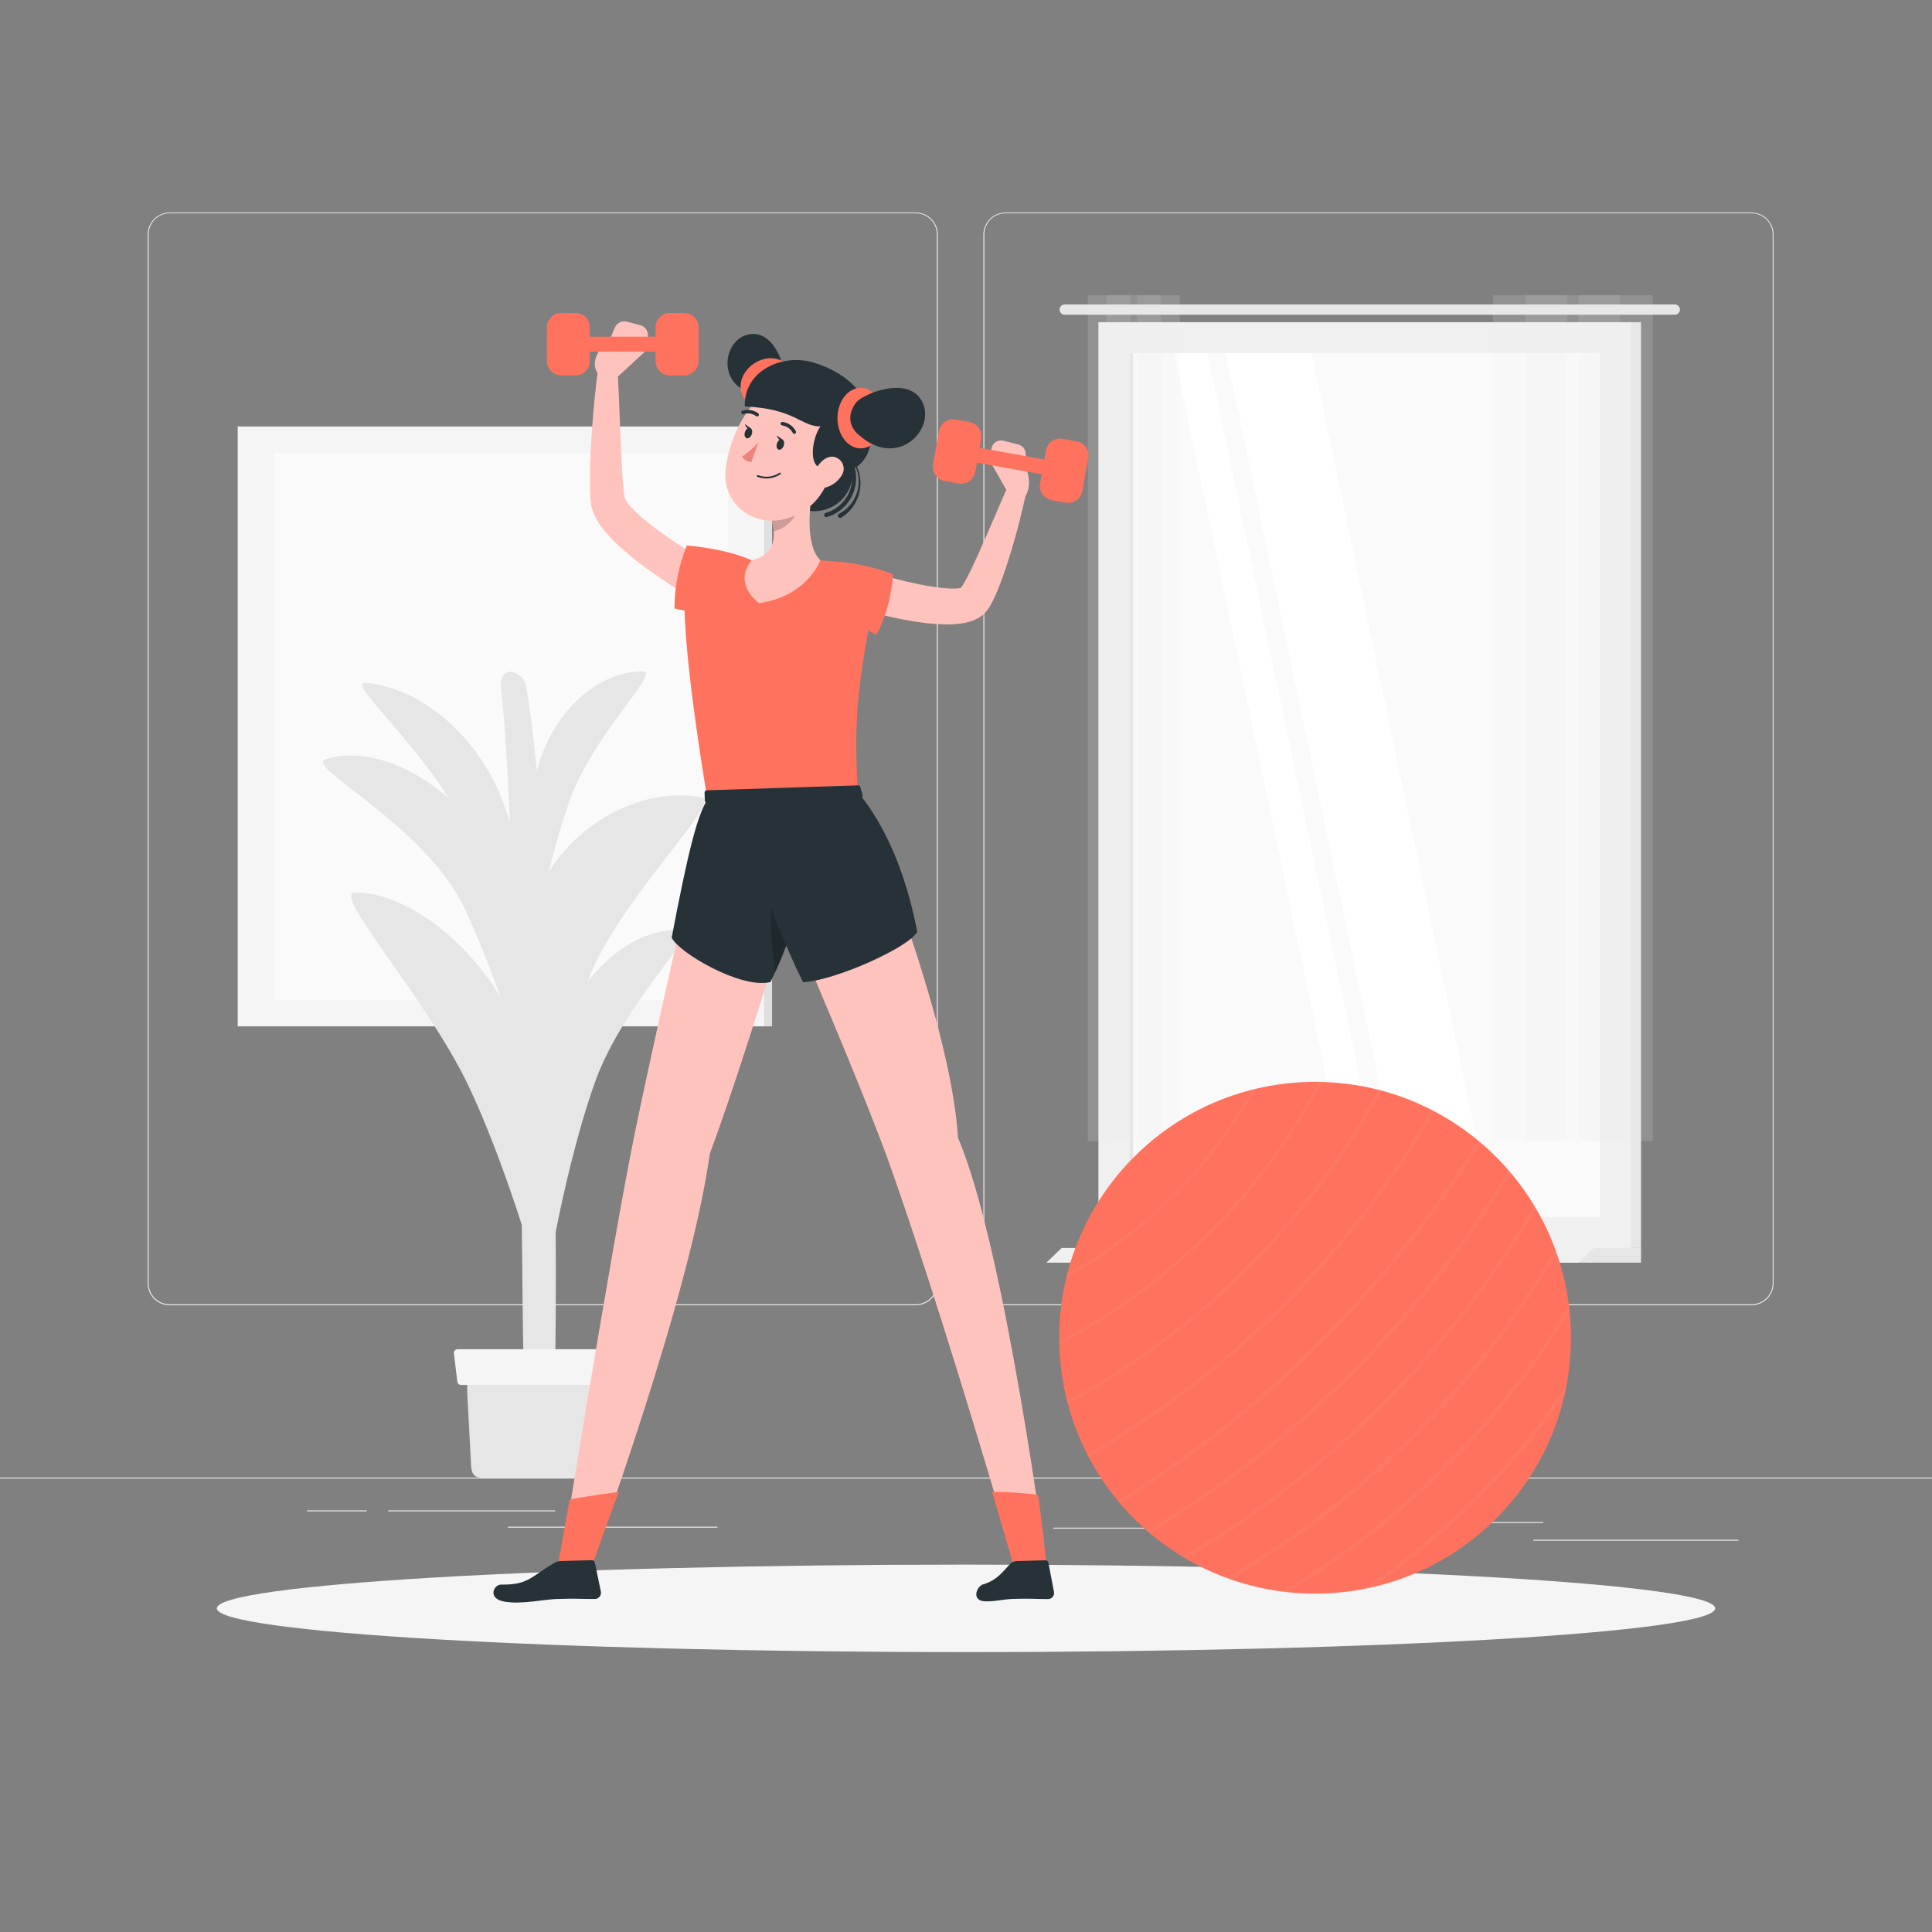 <svg width="271" height="271" viewBox="0 0 271 271" fill="none" xmlns="http://www.w3.org/2000/svg">
<rect x="0" y="0" width="271" height="271" fill="#808080" stroke="none"/>
<path d="M271 207.261H0V207.396H271V207.261Z" fill="#EBEBEB"/>
<path d="M243.846 215.982H215.082V216.117H243.846V215.982Z" fill="#EBEBEB"/>
<path d="M179.521 214.285H147.728V214.421H179.521V214.285Z" fill="#EBEBEB"/>
<path d="M216.469 213.505H206.068V213.64H216.469V213.505Z" fill="#EBEBEB"/>
<path d="M77.864 211.862H54.455V211.998H77.864V211.862Z" fill="#EBEBEB"/>
<path d="M51.436 211.862H43.067V211.998H51.436V211.862Z" fill="#EBEBEB"/>
<path d="M100.633 214.15H71.257V214.285H100.633V214.15Z" fill="#EBEBEB"/>
<path d="M128.454 183.088H23.799C22.979 183.086 22.194 182.76 21.614 182.179C21.035 181.599 20.71 180.813 20.71 179.993V32.878C20.717 32.063 21.045 31.283 21.624 30.709C22.202 30.134 22.984 29.811 23.799 29.81H128.454C129.275 29.81 130.062 30.136 130.642 30.716C131.223 31.297 131.549 32.084 131.549 32.905V179.993C131.549 180.814 131.223 181.601 130.642 182.181C130.062 182.762 129.275 183.088 128.454 183.088ZM23.799 29.919C23.015 29.92 22.264 30.232 21.71 30.787C21.156 31.342 20.845 32.094 20.845 32.878V179.993C20.845 180.777 21.156 181.529 21.71 182.084C22.264 182.638 23.015 182.951 23.799 182.952H128.454C129.238 182.951 129.99 182.639 130.545 182.084C131.1 181.529 131.412 180.777 131.413 179.993V32.878C131.412 32.093 131.1 31.341 130.545 30.787C129.99 30.232 129.238 29.92 128.454 29.919H23.799Z" fill="#EBEBEB"/>
<path d="M245.694 183.088H141.034C140.213 183.086 139.427 182.76 138.847 182.18C138.267 181.6 137.94 180.813 137.939 179.993V32.878C137.948 32.062 138.277 31.283 138.857 30.709C139.436 30.134 140.218 29.811 141.034 29.81H245.694C246.508 29.813 247.289 30.137 247.866 30.711C248.443 31.285 248.771 32.064 248.778 32.878V179.993C248.778 180.812 248.453 181.597 247.875 182.177C247.297 182.757 246.513 183.085 245.694 183.088ZM141.034 29.919C140.249 29.92 139.497 30.232 138.943 30.787C138.388 31.341 138.076 32.093 138.074 32.878V179.993C138.076 180.777 138.388 181.529 138.943 182.084C139.497 182.639 140.249 182.951 141.034 182.952H245.694C246.478 182.951 247.23 182.639 247.785 182.084C248.34 181.529 248.652 180.777 248.653 179.993V32.878C248.652 32.093 248.34 31.341 247.785 30.787C247.23 30.232 246.478 29.92 245.694 29.919H141.034Z" fill="#EBEBEB"/>
<path d="M107.289 59.821H33.344V143.966H107.289V59.821Z" fill="#F5F5F5"/>
<path d="M107.289 143.966H108.297L108.297 59.821H107.289L107.289 143.966Z" fill="#E0E0E0"/>
<path d="M102.129 63.528H38.504V140.264H102.129V63.528Z" fill="#FAFAFA"/>
<path d="M157.175 175.055H230.187L230.187 45.197H157.175V175.055Z" fill="#E6E6E6"/>
<path d="M149.348 42.704H234.914C235.106 42.704 235.291 42.781 235.427 42.917C235.563 43.053 235.64 43.238 235.64 43.431C235.638 43.622 235.561 43.806 235.425 43.941C235.289 44.076 235.105 44.151 234.914 44.151H149.348C149.157 44.151 148.974 44.075 148.838 43.94C148.703 43.805 148.627 43.622 148.627 43.431C148.627 43.335 148.645 43.241 148.681 43.153C148.716 43.065 148.769 42.985 148.836 42.917C148.903 42.85 148.983 42.796 149.071 42.76C149.159 42.723 149.253 42.704 149.348 42.704Z" fill="#E6E6E6"/>
<path d="M154.074 175.055H228.74L228.74 45.197H154.074V175.055Z" fill="#F0F0F0"/>
<path d="M157.175 175.055H230.187V177.109H155.039L157.175 175.055Z" fill="#E6E6E6"/>
<path d="M148.915 175.055H223.58L221.445 177.109H146.779L148.915 175.055Z" fill="#F0F0F0"/>
<path d="M224.404 170.719V49.533L158.416 49.533V170.719H224.404Z" fill="#FAFAFA"/>
<path d="M209.423 170.719L183.966 49.533H171.95L197.407 170.719H209.423Z" fill="white"/>
<path d="M194.822 170.719L169.37 49.533H164.681L190.139 170.719H194.822Z" fill="white"/>
<path d="M158.963 170.719V49.533H158.41V170.719H158.963Z" fill="#E6E6E6"/>
<g opacity="0.4">
<path opacity="0.4" d="M224.355 160.058H231.819L231.819 41.404H224.355V160.058Z" fill="#F0F0F0"/>
<path opacity="0.4" d="M221.445 160.058H227.261L227.261 41.404H221.445V160.058Z" fill="#E6E6E6"/>
<path opacity="0.4" d="M216.892 160.058H224.355L224.355 41.404H216.892V160.058Z" fill="#F0F0F0"/>
<path opacity="0.4" d="M213.976 160.058H219.792L219.792 41.404H213.976V160.058Z" fill="#E6E6E6"/>
<path opacity="0.4" d="M209.423 160.058H216.887L216.887 41.404H209.423V160.058Z" fill="#F0F0F0"/>
</g>
<g opacity="0.4">
<path opacity="0.4" d="M161.191 160.058H165.494L165.494 41.404H161.191V160.058Z" fill="#F0F0F0"/>
<path opacity="0.4" d="M159.516 160.058H162.866L162.866 41.404H159.516L159.516 160.058Z" fill="#E6E6E6"/>
<path opacity="0.4" d="M156.893 160.058H161.196L161.196 41.404H156.893V160.058Z" fill="#F0F0F0"/>
<path opacity="0.4" d="M155.218 160.058H158.568L158.568 41.404H155.218L155.218 160.058Z" fill="#E6E6E6"/>
<path opacity="0.4" d="M152.584 160.058H156.887L156.887 41.404H152.584V160.058Z" fill="#F0F0F0"/>
</g>
<path d="M77.739 197.83C78.617 165.706 76.931 113.609 73.777 96.151C73.713 95.834 73.583 95.534 73.396 95.27C73.21 95.006 72.97 94.784 72.693 94.617C71.067 93.571 70.086 94.817 70.292 96.601C71.278 105.24 72.162 126.655 73.045 163.917C73.484 182.459 73.045 195.163 74.221 197.841L77.739 197.83Z" fill="#E6E6E6"/>
<path d="M75.127 126.183C78.032 117.468 88.568 109.972 98.465 111.863C101.365 112.405 86.481 126.525 82.427 137.701C79.278 146.373 76.097 160.974 75.257 169.072C74.894 152.042 72.222 134.898 75.127 126.183Z" fill="#E6E6E6"/>
<path d="M78.487 145.256C81.392 136.541 88.243 130.329 95.668 130.335C98.59 130.335 87.538 140.486 83.506 151.662C80.357 160.334 77.175 174.936 76.335 183.033C75.972 166.015 75.582 153.982 78.487 145.256Z" fill="#E6E6E6"/>
<path d="M72.021 143.321C67.739 133.76 57.929 125.202 49.799 125.202C46.395 125.202 59.804 139.95 65.68 152.237C70.243 161.787 75.392 177.608 77.143 186.286C75.983 168.264 76.297 152.877 72.021 143.321Z" fill="#E6E6E6"/>
<path d="M75.679 106.807C78.14 99.43 83.923 94.167 90.227 94.173C92.704 94.173 83.36 102.769 79.929 112.232C77.262 119.582 74.568 131.939 73.858 138.79C73.549 124.378 73.219 114.189 75.679 106.807Z" fill="#E6E6E6"/>
<path d="M69.831 110.752C66.205 102.66 58.807 96.454 51.262 95.777C48.303 95.511 60.27 105.636 65.246 116.042C69.116 124.129 73.474 137.527 74.953 144.877C73.999 129.614 73.452 118.844 69.831 110.752Z" fill="#E6E6E6"/>
<path d="M70.178 121.408C66.156 112.422 54.536 103.701 45.653 106.509C42.612 107.468 59.566 115.723 65.094 127.283C69.376 136.259 74.254 151.137 75.88 159.299C74.796 142.351 74.2 130.395 70.178 121.408Z" fill="#E6E6E6"/>
<path d="M65.528 195.158L66.07 205.38C66.129 207.321 66.969 207.261 67.983 207.261H81.501C82.514 207.261 83.354 207.321 83.414 205.38L83.956 195.153C84.015 193.05 83.143 191.277 82.043 191.277H67.441C66.341 191.277 65.463 193.05 65.528 195.158Z" fill="#E6E6E6"/>
<path d="M64.72 194.269H84.774C84.912 194.278 85.048 194.235 85.155 194.147C85.262 194.06 85.331 193.935 85.349 193.797L85.82 189.841C85.827 189.763 85.818 189.685 85.792 189.612C85.766 189.538 85.725 189.471 85.671 189.415C85.617 189.359 85.552 189.315 85.479 189.287C85.407 189.258 85.329 189.246 85.251 189.25H64.243C64.165 189.245 64.087 189.257 64.014 189.285C63.941 189.313 63.874 189.357 63.82 189.413C63.765 189.469 63.724 189.537 63.697 189.61C63.671 189.684 63.661 189.763 63.669 189.841L64.146 193.797C64.163 193.935 64.233 194.06 64.339 194.147C64.446 194.235 64.582 194.278 64.72 194.269Z" fill="#F5F5F5"/>
<path d="M135.5 231.738C193.539 231.738 240.588 228.991 240.588 225.602C240.588 222.214 193.539 219.467 135.5 219.467C77.461 219.467 30.412 222.214 30.412 225.602C30.412 228.991 77.461 231.738 135.5 231.738Z" fill="#F5F5F5"/>
<path d="M184.464 223.537C204.286 223.537 220.356 207.468 220.356 187.646C220.356 167.824 204.286 151.755 184.464 151.755C164.642 151.755 148.573 167.824 148.573 187.646C148.573 207.468 164.642 223.537 184.464 223.537Z" fill="#FF725E"/>
<g opacity="0.2">
<path opacity="0.2" d="M219.732 194.323C212.117 205.606 202.397 215.314 191.104 222.914C191.597 222.822 192.09 222.719 192.578 222.605C203.058 215.354 212.147 206.278 219.412 195.808C219.51 195.315 219.635 194.816 219.732 194.323Z" fill="white"/>
<path opacity="0.2" d="M220.166 183.977C220.133 183.662 220.095 183.348 220.052 183.033C210.157 199.542 196.337 213.349 179.819 223.228L180.757 223.337C196.863 213.571 210.381 200.071 220.166 183.977Z" fill="white"/>
<path opacity="0.2" d="M218.377 175.863C218.296 175.63 218.204 175.402 218.117 175.169C206.995 194.287 191.088 210.181 171.96 221.288L172.66 221.542C191.558 210.48 207.299 194.752 218.377 175.863Z" fill="white"/>
<path opacity="0.2" d="M215.494 169.597C215.385 169.407 215.266 169.223 215.158 169.055C203.211 189.439 186.227 206.411 165.836 218.345L166.378 218.681C186.653 206.756 203.556 189.864 215.494 169.597Z" fill="white"/>
<path opacity="0.2" d="M211.922 164.53C211.792 164.372 211.656 164.221 211.526 164.069C199.034 184.823 181.645 202.198 160.882 214.675L161.343 215.071C182.06 202.586 199.421 185.237 211.922 164.53Z" fill="white"/>
<path opacity="0.2" d="M207.743 160.34C207.597 160.21 207.451 160.08 207.299 159.96C194.516 180.421 177.232 197.694 156.763 210.464L157.148 210.903C177.634 198.11 194.937 180.818 207.743 160.34Z" fill="white"/>
<path opacity="0.2" d="M201.261 155.917L200.768 155.668C189.163 175.69 172.514 192.321 152.481 203.906C152.562 204.068 152.638 204.236 152.725 204.399C172.865 192.761 189.601 176.044 201.261 155.917Z" fill="white"/>
<path opacity="0.2" d="M193.83 153.001L193.288 152.86C183.263 171.305 168.108 186.45 149.657 196.464C149.7 196.637 149.749 196.805 149.793 196.979C168.429 186.905 183.731 171.624 193.83 153.001Z" fill="white"/>
<path opacity="0.2" d="M185.51 151.76H184.968C176.784 167.264 164.105 179.932 148.594 188.101C148.594 188.286 148.594 188.47 148.594 188.643C164.365 180.392 177.244 167.524 185.51 151.76Z" fill="white"/>
<path opacity="0.2" d="M149.592 179.272C160.77 173.098 169.976 163.891 176.15 152.714L175.527 152.871C169.465 163.661 160.546 172.571 149.749 178.621C149.673 178.86 149.592 179.066 149.592 179.272Z" fill="white"/>
</g>
<path d="M119.475 67.547C120.159 64.649 118.364 61.744 115.465 61.06C112.566 60.376 109.662 62.171 108.978 65.07C108.293 67.969 110.089 70.873 112.987 71.557C115.886 72.242 118.791 70.446 119.475 67.547Z" fill="#263238"/>
<path d="M115.896 72.525C115.825 72.526 115.756 72.5 115.702 72.454C115.649 72.408 115.614 72.344 115.604 72.273C115.594 72.203 115.61 72.132 115.648 72.072C115.687 72.013 115.746 71.97 115.815 71.951C116.785 71.675 117.651 71.118 118.305 70.35C118.958 69.582 119.369 68.637 119.485 67.635C119.601 66.634 119.417 65.62 118.957 64.723C118.496 63.826 117.78 63.085 116.899 62.596C116.314 62.266 115.67 62.056 115.004 61.978C114.338 61.9 113.663 61.955 113.018 62.14C112.954 62.141 112.891 62.121 112.84 62.083C112.788 62.045 112.751 61.991 112.733 61.929C112.715 61.868 112.718 61.802 112.741 61.742C112.764 61.682 112.806 61.632 112.861 61.598C114.311 61.189 115.865 61.372 117.18 62.108C118.495 62.844 119.464 64.072 119.874 65.522C120.284 66.973 120.101 68.526 119.365 69.842C118.629 71.157 117.4 72.126 115.95 72.536L115.896 72.525Z" fill="#263238"/>
<path d="M117.82 72.628C117.754 72.633 117.688 72.615 117.634 72.576C117.58 72.538 117.541 72.483 117.523 72.419C117.505 72.355 117.51 72.287 117.536 72.227C117.563 72.166 117.609 72.116 117.668 72.086C118.295 71.766 118.848 71.321 119.294 70.777C119.741 70.234 120.069 69.603 120.26 68.927C120.451 68.25 120.5 67.541 120.404 66.844C120.307 66.147 120.068 65.478 119.701 64.878C119.333 64.279 118.846 63.761 118.269 63.359C117.692 62.957 117.038 62.678 116.349 62.541C115.659 62.403 114.948 62.41 114.261 62.56C113.574 62.71 112.926 63.001 112.357 63.414C112.291 63.448 112.215 63.455 112.144 63.435C112.073 63.415 112.012 63.369 111.973 63.306C111.935 63.242 111.922 63.167 111.937 63.095C111.951 63.023 111.993 62.958 112.053 62.915C113.341 62.13 114.888 61.889 116.354 62.245C117.819 62.601 119.084 63.524 119.869 64.812C120.654 66.1 120.895 67.647 120.539 69.113C120.183 70.579 119.26 71.843 117.972 72.628C117.922 72.641 117.87 72.641 117.82 72.628Z" fill="#263238"/>
<path d="M99.262 85.126C96.292 83.527 93.434 81.727 90.709 79.739C89.298 78.729 87.953 77.63 86.682 76.449C86.001 75.819 85.364 75.143 84.774 74.427C84.046 73.575 83.477 72.598 83.094 71.544L83.018 71.295L82.926 71.002L82.899 70.861V70.763V70.568L82.812 69.793C82.812 69.354 82.763 68.899 82.758 68.465C82.758 67.604 82.758 66.758 82.758 65.923C82.79 64.254 82.888 62.606 82.986 60.959C83.208 57.669 83.528 54.406 83.967 51.132C84.014 50.807 84.18 50.511 84.433 50.301C84.685 50.091 85.007 49.982 85.335 49.996C85.664 50.009 85.975 50.144 86.21 50.374C86.445 50.604 86.586 50.913 86.606 51.241C86.774 54.493 86.899 57.745 87.023 60.997C87.083 62.623 87.17 64.249 87.251 65.831C87.294 66.628 87.354 67.419 87.425 68.183L87.544 69.3C87.57 69.519 87.615 69.734 87.679 69.945C87.92 70.402 88.225 70.821 88.584 71.192C89.067 71.709 89.579 72.198 90.118 72.655C91.246 73.614 92.492 74.536 93.777 75.43C95.061 76.324 96.406 77.17 97.755 78.005C99.105 78.839 100.498 79.663 101.825 80.438L101.88 80.465C102.185 80.636 102.454 80.866 102.671 81.141C102.888 81.416 103.049 81.732 103.144 82.069C103.239 82.406 103.267 82.759 103.226 83.107C103.185 83.454 103.075 83.791 102.904 84.097C102.733 84.402 102.503 84.671 102.228 84.888C101.953 85.105 101.638 85.266 101.301 85.361C100.963 85.456 100.611 85.484 100.263 85.443C99.915 85.401 99.578 85.292 99.273 85.121L99.262 85.126Z" fill="#FFC3BD"/>
<path d="M86.314 53.148L90.617 49.192L85.566 47.566C85.566 47.566 82.286 50.01 83.874 52.444L86.314 53.148Z" fill="#FFC3BD"/>
<path d="M89.815 45.615L87.939 45.121C87.604 45.032 87.248 45.067 86.937 45.22C86.625 45.372 86.379 45.632 86.243 45.951L85.566 47.577L90.617 49.203L90.877 47.203C90.923 46.854 90.841 46.501 90.645 46.209C90.45 45.916 90.155 45.705 89.815 45.615Z" fill="#FFC3BD"/>
<path d="M80.72 43.902H78.725C77.612 43.902 76.709 44.805 76.709 45.918V50.639C76.709 51.753 77.612 52.655 78.725 52.655H80.72C81.834 52.655 82.736 51.753 82.736 50.639V45.918C82.736 44.805 81.834 43.902 80.72 43.902Z" fill="#FF725E"/>
<path d="M95.966 43.902H93.972C92.858 43.902 91.956 44.805 91.956 45.918V50.639C91.956 51.753 92.858 52.655 93.972 52.655H95.966C97.08 52.655 97.983 51.753 97.983 50.639V45.918C97.983 44.805 97.08 43.902 95.966 43.902Z" fill="#FF725E"/>
<path d="M93.918 49.322H80.758C80.476 49.314 80.209 49.196 80.012 48.993C79.816 48.791 79.706 48.52 79.707 48.238C79.716 47.966 79.831 47.708 80.028 47.519C80.224 47.33 80.486 47.224 80.758 47.224H93.901C94.178 47.233 94.441 47.346 94.636 47.541C94.831 47.737 94.945 48 94.953 48.276C94.944 48.549 94.832 48.808 94.64 49.002C94.448 49.196 94.19 49.31 93.918 49.322Z" fill="#FF725E"/>
<path d="M96.01 83.436C95.923 87.23 96.454 95.099 99.115 111.457H120.324C119.993 103.468 119.609 98.238 122.833 83.436C122.941 82.943 122.944 82.434 122.845 81.94C122.746 81.447 122.545 80.979 122.256 80.566C121.966 80.154 121.595 79.806 121.165 79.544C120.734 79.282 120.254 79.112 119.755 79.045C118.389 78.861 116.768 78.688 115.077 78.606C111.871 78.376 108.652 78.376 105.446 78.606C103.376 78.796 101.159 79.148 99.484 79.419C98.528 79.579 97.658 80.068 97.023 80.801C96.389 81.535 96.031 82.466 96.01 83.436Z" fill="#FF725E"/>
<path d="M105.446 78.59C101.652 76.888 96.341 76.519 96.341 76.519C95.204 79.323 94.615 82.318 94.606 85.343C100.346 86.66 102.796 85.809 103.224 84.324C103.652 82.839 105.446 78.59 105.446 78.59Z" fill="#FF725E"/>
<path d="M114.124 67.75C113.516 70.85 112.909 76.525 115.077 78.59C115.077 78.59 113.245 83.663 106.46 84.606C102.617 81.436 105.446 78.59 105.446 78.59C108.904 77.761 108.812 75.197 108.21 72.791L114.124 67.75Z" fill="#FFC3BD"/>
<path opacity="0.2" d="M111.712 69.82L108.216 72.807C108.361 73.367 108.461 73.938 108.514 74.514C109.831 74.324 111.647 72.888 111.766 71.495C111.848 70.938 111.83 70.371 111.712 69.82Z" fill="black"/>
<path d="M117.804 63.799C115.766 68.563 115.007 70.623 111.652 72.243C106.611 74.688 101.202 71.159 101.777 65.864C102.292 61.111 105.538 54.119 110.991 53.88C112.197 53.814 113.401 54.06 114.485 54.593C115.569 55.127 116.498 55.93 117.182 56.926C117.867 57.922 118.283 59.078 118.392 60.281C118.501 61.485 118.298 62.696 117.804 63.799Z" fill="#FFC3BD"/>
<path d="M109.977 53.148C110.297 52.01 108.796 46.195 105.029 46.905C101.262 47.615 100.27 54.742 106.774 55.419C106.774 55.419 109.105 56.276 109.977 53.148Z" fill="#263238"/>
<path d="M109.37 56.395C107.609 57.593 105.365 57.36 104.362 55.853C103.359 54.346 103.972 52.2 105.733 51.008C107.495 49.815 109.739 50.043 110.741 51.55C111.744 53.056 111.11 55.203 109.37 56.395Z" fill="#FF725E"/>
<path d="M114.226 50.888C109.663 49.484 104.313 52.059 104.47 57.007C111.609 57.349 112.319 59.82 115.083 59.82C113.853 61.446 113.17 66.259 115.939 65.582C121.001 67.75 122.909 62.178 121.836 60.487C122.774 56.167 119.267 52.444 114.226 50.888Z" fill="#263238"/>
<path d="M120.714 62.894C122.504 62.894 123.955 60.994 123.955 58.65C123.955 56.306 122.504 54.406 120.714 54.406C118.924 54.406 117.473 56.306 117.473 58.65C117.473 60.994 118.924 62.894 120.714 62.894Z" fill="#FF725E"/>
<path d="M120.134 56.406C120.909 55.382 127.348 52.504 129.348 56.341C131.348 60.178 125.89 65.907 120.449 60.991C120.454 60.991 118.004 59.197 120.134 56.406Z" fill="#263238"/>
<path d="M99.565 111.711C99.565 111.711 92.048 144.112 88.888 159.722C85.593 175.982 78.563 219.813 78.563 219.813L82.899 219.532C82.899 219.532 96.758 182.134 99.565 161.836C105.82 144.979 115.609 111.11 115.609 111.11L99.565 111.711Z" fill="#FFC3BD"/>
<path d="M78.276 219.461L79.902 210.318C79.902 210.318 83.988 209.597 86.812 209.282C85.728 211.965 83.105 219.461 83.105 219.461H78.276Z" fill="#FF725E"/>
<path d="M78.552 218.968L82.969 218.849C83.076 218.841 83.183 218.871 83.269 218.935C83.356 218.999 83.417 219.091 83.441 219.196L84.297 223.326C84.31 223.45 84.295 223.576 84.255 223.695C84.215 223.814 84.15 223.922 84.064 224.014C83.978 224.105 83.874 224.177 83.758 224.225C83.642 224.272 83.517 224.295 83.392 224.29C81.11 224.29 80.975 224.198 78.102 224.29C76.33 224.334 73.121 225.087 70.726 224.653C68.33 224.22 69.251 222.252 70.292 222.269C74.059 222.334 74.449 221.185 77.587 219.331C77.871 219.127 78.204 219.002 78.552 218.968Z" fill="#263238"/>
<path d="M120.324 111.457C120.324 111.457 133.332 142.226 134.378 159.603C140.925 174.779 146.795 219.814 146.795 219.814L142.459 219.532C142.459 219.532 132.161 183.847 124.389 162.194C118.123 145.337 103.251 111.755 103.251 111.755L120.324 111.457Z" fill="#FFC3BD"/>
<path d="M142.139 219.461L139.169 209.261C141.318 209.268 143.464 209.402 145.597 209.662C146.042 212.415 146.779 219.261 146.779 219.261L142.139 219.461Z" fill="#FF725E"/>
<path d="M142.627 218.968L146.627 218.86C146.73 218.856 146.831 218.889 146.911 218.954C146.99 219.019 147.044 219.111 147.061 219.212L147.847 223.342C147.863 223.46 147.854 223.581 147.82 223.695C147.786 223.81 147.728 223.916 147.65 224.007C147.573 224.097 147.476 224.171 147.368 224.221C147.26 224.272 147.142 224.299 147.023 224.301C144.958 224.301 144.855 224.204 142.237 224.274C140.611 224.318 139.961 224.621 138.302 224.621C136.134 224.621 136.996 222.491 137.901 222.236C140.015 221.629 140.877 220.155 141.755 219.315C141.993 219.097 142.304 218.973 142.627 218.968Z" fill="#263238"/>
<path d="M109.928 62.52C109.788 62.921 109.462 63.165 109.202 63.062C108.942 62.959 108.85 62.574 108.991 62.178C109.132 61.783 109.457 61.533 109.717 61.636C109.977 61.739 110.069 62.124 109.928 62.52Z" fill="#263238"/>
<path d="M105.446 60.921C105.305 61.316 104.98 61.566 104.72 61.463C104.46 61.36 104.362 60.975 104.503 60.574C104.644 60.173 104.975 59.934 105.229 60.032C105.484 60.13 105.587 60.525 105.446 60.921Z" fill="#263238"/>
<path d="M105.338 60.097L104.481 59.484C104.481 59.484 104.709 60.401 105.338 60.097Z" fill="#263238"/>
<path d="M106.389 62.026C105.713 62.805 104.932 63.487 104.069 64.054C104.219 64.27 104.415 64.452 104.642 64.585C104.87 64.718 105.124 64.799 105.386 64.823L106.389 62.026Z" fill="#ED847E"/>
<path d="M106.915 67.062C106.68 67.026 106.449 66.966 106.227 66.883C106.196 66.872 106.171 66.849 106.156 66.82C106.142 66.79 106.14 66.757 106.151 66.726C106.163 66.695 106.187 66.669 106.217 66.655C106.247 66.641 106.282 66.639 106.313 66.65C106.802 66.838 107.329 66.907 107.85 66.853C108.371 66.798 108.871 66.621 109.311 66.335C109.334 66.314 109.365 66.302 109.397 66.302C109.429 66.302 109.46 66.314 109.484 66.335C109.506 66.359 109.519 66.39 109.519 66.422C109.519 66.454 109.506 66.486 109.484 66.509C108.733 67.022 107.811 67.221 106.915 67.062Z" fill="#263238"/>
<path d="M118.02 66.747C117.484 67.594 116.635 68.194 115.657 68.417C114.362 68.698 113.787 67.522 114.21 66.335C114.595 65.251 115.728 63.837 117.002 64.086C117.278 64.146 117.535 64.274 117.75 64.458C117.965 64.642 118.13 64.877 118.231 65.141C118.332 65.405 118.366 65.69 118.329 65.971C118.292 66.251 118.186 66.518 118.02 66.747Z" fill="#FFC3BD"/>
<path d="M111.354 60.845C111.322 60.837 111.291 60.822 111.265 60.802C111.239 60.781 111.217 60.755 111.202 60.726C111.059 60.451 110.854 60.213 110.603 60.031C110.351 59.849 110.061 59.729 109.755 59.68C109.72 59.682 109.684 59.677 109.651 59.664C109.618 59.652 109.587 59.632 109.562 59.607C109.537 59.582 109.518 59.552 109.505 59.519C109.493 59.485 109.487 59.45 109.49 59.414C109.492 59.379 109.502 59.344 109.519 59.313C109.535 59.282 109.559 59.255 109.587 59.233C109.615 59.211 109.648 59.196 109.682 59.188C109.717 59.18 109.753 59.179 109.787 59.186C110.177 59.24 110.548 59.386 110.869 59.613C111.191 59.839 111.454 60.139 111.636 60.487C111.667 60.545 111.674 60.612 111.656 60.675C111.638 60.738 111.595 60.791 111.538 60.823C111.482 60.854 111.416 60.862 111.354 60.845Z" fill="#263238"/>
<path d="M104.091 58.064C104.063 58.049 104.039 58.028 104.019 58.003C104 57.978 103.986 57.949 103.977 57.918C103.959 57.856 103.965 57.79 103.996 57.733C104.026 57.676 104.078 57.633 104.14 57.614C104.514 57.493 104.911 57.463 105.299 57.527C105.686 57.591 106.053 57.748 106.368 57.983C106.393 58.004 106.414 58.029 106.429 58.057C106.444 58.086 106.454 58.117 106.457 58.15C106.46 58.182 106.456 58.215 106.447 58.245C106.437 58.276 106.421 58.305 106.4 58.33C106.357 58.38 106.296 58.411 106.23 58.417C106.165 58.423 106.099 58.404 106.048 58.362C105.798 58.178 105.507 58.057 105.201 58.009C104.894 57.961 104.581 57.987 104.286 58.086C104.254 58.096 104.22 58.1 104.186 58.096C104.153 58.093 104.12 58.082 104.091 58.064Z" fill="#263238"/>
<path d="M109.82 61.701L108.969 61.083C108.969 61.083 109.191 62.005 109.82 61.701Z" fill="#263238"/>
<path d="M99.186 112.611L120.709 111.918C120.755 111.916 120.801 111.904 120.842 111.882C120.884 111.86 120.919 111.83 120.947 111.792C120.975 111.755 120.993 111.711 121.002 111.665C121.01 111.62 121.008 111.572 120.996 111.527L120.671 110.384C120.653 110.318 120.613 110.26 120.558 110.22C120.503 110.18 120.436 110.159 120.367 110.162L99.126 110.855C99.045 110.86 98.968 110.895 98.913 110.955C98.857 111.015 98.827 111.094 98.828 111.175L98.866 112.313C98.867 112.354 98.876 112.394 98.892 112.432C98.909 112.469 98.933 112.503 98.963 112.53C98.993 112.558 99.028 112.58 99.066 112.594C99.105 112.608 99.145 112.614 99.186 112.611Z" fill="#263238"/>
<path d="M117.018 111.11C117.018 111.11 112.449 128.996 108.075 137.749C103.988 138.774 95.24 133.668 94.216 131.527C96.454 119.809 97.88 113.684 99.565 111.69C109.321 111.858 117.018 111.11 117.018 111.11Z" fill="#263238"/>
<path opacity="0.2" d="M109.484 119.592C107.609 123.76 107.972 131.196 108.758 136.394C109.901 133.89 111.04 130.85 112.091 127.766L109.484 119.592Z" fill="black"/>
<path d="M102.286 111.516C102.286 111.516 108.248 129.023 112.644 137.771C117.094 137.576 127.636 132.828 128.655 130.692C126.422 118.974 121.999 113.121 120.324 111.11C110.568 111.272 102.286 111.516 102.286 111.516Z" fill="#263238"/>
<path d="M121.191 79.983C123.744 80.731 126.432 81.446 129.029 81.983C130.281 82.241 131.548 82.422 132.823 82.525C133.353 82.572 133.886 82.572 134.416 82.525C134.557 82.513 134.696 82.49 134.833 82.454C134.866 82.454 134.833 82.454 134.806 82.503L134.72 82.595C134.72 82.595 134.687 82.633 134.671 82.66C134.654 82.688 134.627 82.731 134.671 82.66C135.004 82.18 135.304 81.679 135.57 81.159C135.879 80.585 136.172 79.983 136.465 79.371C137.039 78.14 137.614 76.883 138.161 75.609L141.495 67.913C141.624 67.609 141.862 67.365 142.162 67.227C142.461 67.09 142.802 67.068 143.116 67.168C143.431 67.267 143.697 67.48 143.863 67.765C144.029 68.05 144.083 68.387 144.015 68.709C143.44 71.506 142.752 74.254 141.934 76.996C141.516 78.362 141.088 79.707 140.589 81.1C140.335 81.782 140.074 82.471 139.776 83.17C139.461 83.92 139.09 84.644 138.665 85.338L138.497 85.576C138.429 85.669 138.355 85.758 138.275 85.842C138.132 86.006 137.974 86.156 137.804 86.292C137.517 86.522 137.204 86.716 136.871 86.872C136.353 87.112 135.807 87.285 135.245 87.387C134.384 87.545 133.508 87.612 132.633 87.587C131.101 87.552 129.573 87.402 128.064 87.137C125.183 86.664 122.341 85.981 119.56 85.094C118.883 84.886 118.317 84.418 117.986 83.793C117.655 83.168 117.585 82.437 117.793 81.761C118.001 81.084 118.468 80.518 119.094 80.187C119.719 79.856 120.45 79.786 121.126 79.994L121.191 79.983Z" fill="#FFC3BD"/>
<path d="M119.039 78.953C123.148 79.549 125.262 80.579 125.262 80.579C125.262 80.579 125.012 85.376 122.915 89.056C117.831 86.346 116.216 82.666 116.655 81.186C117.094 79.707 119.039 78.953 119.039 78.953Z" fill="#FF725E"/>
<path d="M141.462 69.24L138.676 64.362L144.096 66.162C144.096 66.162 144.947 68.52 143.451 70.091L141.462 69.24Z" fill="#FFC3BD"/>
<path d="M140.714 61.815L142.844 62.357C143.117 62.423 143.362 62.573 143.545 62.786C143.728 62.999 143.839 63.264 143.863 63.544L144.091 66.156L138.671 64.357L139.11 62.78C139.199 62.442 139.417 62.152 139.716 61.972C140.016 61.792 140.374 61.736 140.714 61.815Z" fill="#FFC3BD"/>
<path d="M136.013 59.206L134.05 58.853C132.954 58.656 131.906 59.385 131.709 60.481L130.875 65.128C130.678 66.224 131.407 67.272 132.503 67.468L134.466 67.821C135.562 68.018 136.61 67.289 136.807 66.193L137.641 61.546C137.838 60.45 137.109 59.402 136.013 59.206Z" fill="#FF725E"/>
<path d="M151.024 61.897L149.061 61.544C147.965 61.347 146.917 62.077 146.72 63.172L145.886 67.819C145.689 68.915 146.418 69.963 147.514 70.16L149.477 70.512C150.573 70.709 151.621 69.98 151.818 68.884L152.653 64.238C152.849 63.142 152.12 62.094 151.024 61.897Z" fill="#FF725E"/>
<path d="M148.053 66.872L135.121 64.552C134.849 64.496 134.609 64.337 134.451 64.109C134.293 63.882 134.228 63.602 134.27 63.327C134.326 63.057 134.484 62.818 134.71 62.66C134.937 62.502 135.216 62.436 135.489 62.476L148.421 64.796C148.693 64.853 148.933 65.011 149.091 65.239C149.249 65.467 149.314 65.747 149.272 66.021C149.216 66.292 149.058 66.53 148.831 66.689C148.605 66.847 148.326 66.912 148.053 66.872Z" fill="#FF725E"/>
</svg>
